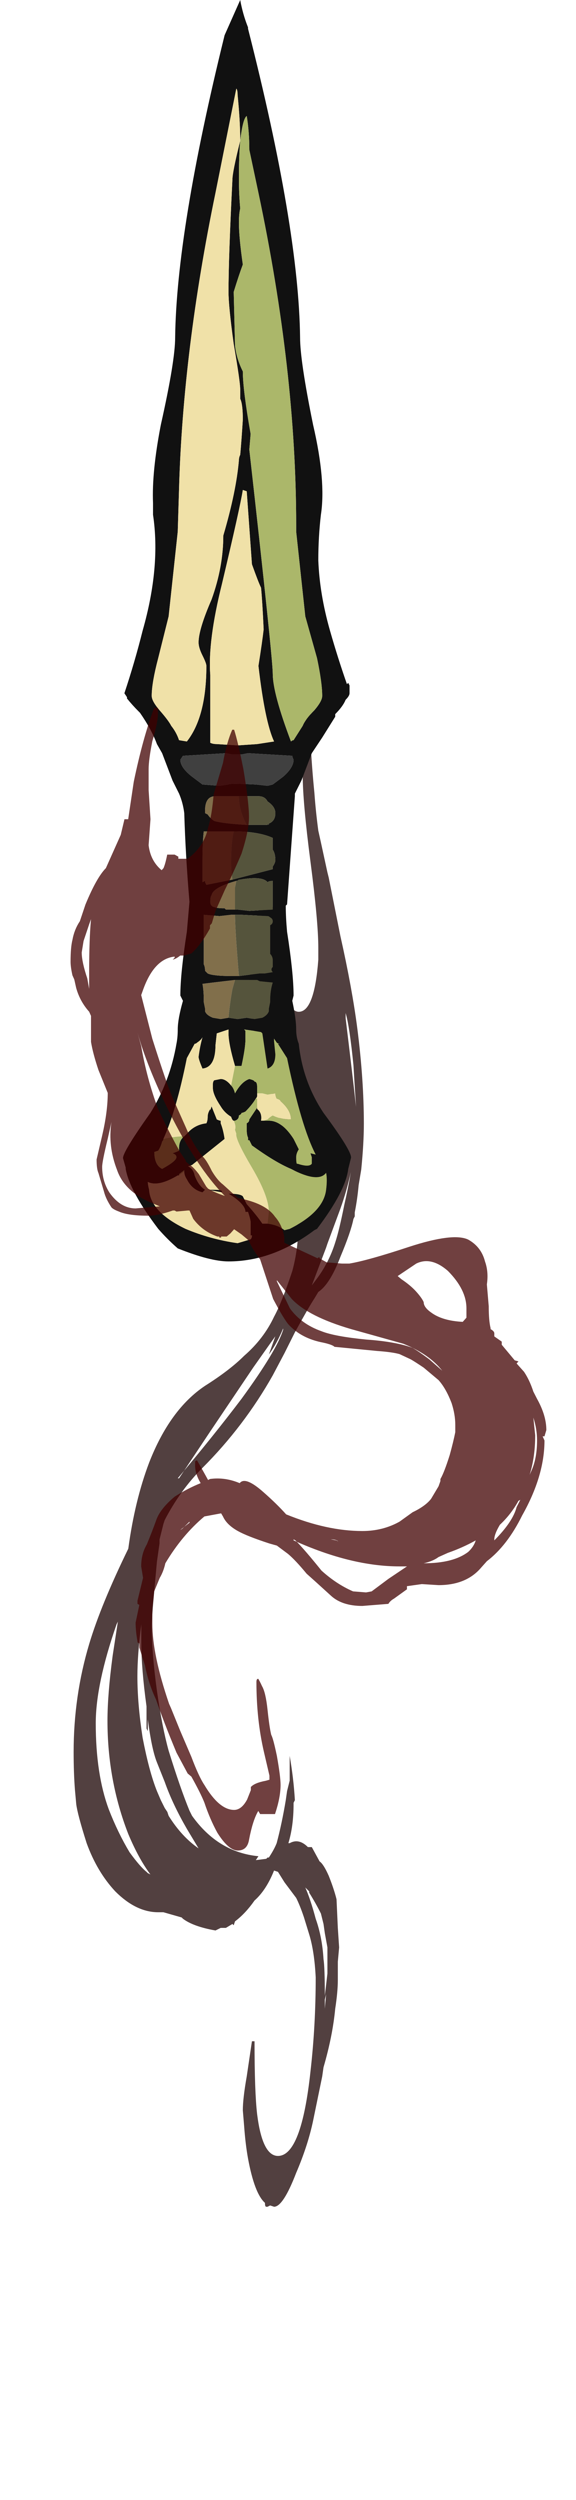 <?xml version="1.0" encoding="UTF-8" standalone="no"?>
<svg xmlns:ffdec="https://www.free-decompiler.com/flash" xmlns:xlink="http://www.w3.org/1999/xlink" ffdec:objectType="frame" height="671.45px" width="154.9px" xmlns="http://www.w3.org/2000/svg">
  <g transform="matrix(1.0, 0.0, 0.0, 1.0, 61.55, 208.3)">
    <use ffdec:characterId="758" height="57.4" transform="matrix(7.0, 0.0, 0.0, 7.0, -41.75, -17.4)" width="11.15" xlink:href="#shape0"/>
    <use ffdec:characterId="746" height="48.4" transform="matrix(7.0, 0.0, 0.0, 7.0, -28.45, -208.3)" width="8.75" xlink:href="#shape1"/>
    <use ffdec:characterId="760" height="54.9" transform="matrix(-9.996, 0.0, 0.0, 5.59, 85.376, -18.176)" width="12.8" xlink:href="#shape2"/>
  </g>
  <defs>
    <g id="shape0" transform="matrix(1.0, 0.0, 0.0, 1.0, 5.5, 23.65)">
      <path d="M3.6 -22.8 L3.6 -22.5 Q3.65 -21.5 3.75 -20.5 3.8 -19.8 3.9 -19.05 L4.0 -18.6 4.25 -17.45 4.3 -17.25 4.75 -15.0 Q5.2 -13.0 5.4 -11.45 5.65 -9.5 5.65 -7.8 5.65 -7.05 5.55 -6.05 L5.45 -5.45 Q5.4 -4.9 5.3 -4.4 L5.3 -4.25 5.25 -4.15 Q5.15 -3.65 4.75 -2.7 4.35 -1.65 3.9 -1.35 L3.75 -1.1 Q3.55 -0.8 3.0 0.2 L2.6 1.0 2.15 1.85 Q1.05 3.8 -0.55 5.4 -1.4 6.25 -2.0 7.4 L-2.05 7.55 -2.2 8.15 -2.2 8.3 -2.3 9.0 -2.4 10.1 Q-2.5 11.2 -2.5 11.45 -2.5 12.5 -2.3 13.95 -2.1 15.35 -1.85 16.25 -1.4 17.7 -1.05 18.55 L-0.95 18.75 Q0.05 20.15 1.6 20.3 L1.5 20.45 1.9 20.4 1.95 20.35 2.0 20.35 Q2.2 20.05 2.3 19.8 2.5 19.05 2.65 18.15 L2.7 17.8 2.8 17.4 2.8 16.45 Q2.95 17.3 3.0 18.15 L2.95 18.25 2.95 18.3 Q2.95 19.15 2.75 19.8 L2.8 19.8 Q3.15 19.6 3.5 19.95 L3.65 19.95 3.95 20.5 Q4.1 20.6 4.3 21.05 4.5 21.55 4.6 21.95 L4.65 23.05 4.7 23.8 4.65 24.35 4.65 25.05 Q4.65 25.5 4.55 26.15 4.45 27.2 4.1 28.4 L4.05 28.75 3.7 30.45 Q3.5 31.4 3.05 32.45 2.55 33.75 2.2 33.75 L2.05 33.7 1.95 33.75 1.9 33.75 Q1.85 33.75 1.85 33.6 1.45 33.25 1.2 31.9 1.1 31.35 1.05 30.65 L1.0 30.05 Q1.0 29.6 1.15 28.75 L1.35 27.4 1.45 27.4 Q1.45 29.35 1.55 30.2 1.75 31.8 2.35 31.8 3.25 31.8 3.6 28.55 3.8 26.8 3.8 24.95 3.75 23.95 3.55 23.3 L3.35 22.65 Q3.2 22.2 3.05 21.9 L2.6 21.3 2.35 20.9 2.2 20.85 Q1.9 21.6 1.45 22.0 1.1 22.5 0.7 22.8 L0.65 22.95 0.6 22.9 0.35 23.05 0.15 23.05 -0.05 23.15 Q-0.9 23.0 -1.3 22.7 L-1.35 22.65 -2.05 22.45 -2.25 22.45 Q-3.1 22.45 -3.9 21.65 -4.6 20.9 -5.0 19.8 -5.35 18.7 -5.4 18.3 L-5.45 17.75 Q-5.5 17.1 -5.5 16.3 -5.5 14.15 -4.9 12.15 -4.45 10.65 -3.4 8.5 -3.15 6.65 -2.6 5.2 -1.8 3.15 -0.45 2.25 0.5 1.65 1.05 1.1 1.8 0.45 2.2 -0.4 2.5 -0.95 2.9 -2.15 3.05 -2.7 3.1 -3.25 L3.1 -3.8 Q3.1 -4.95 3.0 -5.9 L3.0 -5.95 Q2.8 -6.75 2.3 -8.4 1.75 -10.1 1.55 -10.9 1.25 -12.2 1.25 -13.1 1.25 -14.05 1.4 -15.0 1.55 -16.05 1.9 -16.9 L2.0 -16.75 2.0 -16.65 Q2.15 -16.3 2.2 -15.7 L2.3 -14.4 Q2.35 -13.75 2.5 -13.2 2.75 -12.1 3.15 -12.1 3.75 -12.1 3.9 -14.1 L3.9 -14.55 Q3.9 -15.55 3.6 -17.85 3.3 -20.15 3.3 -21.2 3.3 -22.25 3.3 -22.5 3.35 -23.3 3.6 -23.65 L3.6 -22.8 M4.95 -11.85 Q5.2 -9.8 5.35 -8.45 5.3 -9.2 5.25 -10.05 5.1 -11.55 4.95 -12.05 L4.95 -11.85 M3.8 -1.8 Q4.3 -2.45 4.55 -3.25 4.7 -3.7 4.9 -4.7 5.05 -5.35 5.15 -5.95 5.0 -5.25 4.75 -4.55 L4.25 -3.2 4.2 -3.05 3.65 -1.6 3.8 -1.8 M3.3 -4.05 L3.3 -4.05 M2.55 0.05 Q2.3 0.65 2.0 1.05 L2.25 0.35 2.0 0.7 1.4 1.55 -0.25 4.0 -1.45 5.8 -1.5 5.8 Q-0.15 4.2 0.95 2.75 2.3 0.9 2.55 0.1 L2.55 0.05 M4.25 23.8 L4.15 23.25 4.1 22.9 4.0 22.5 Q3.8 22.1 3.55 21.7 L3.55 21.65 3.4 21.5 Q3.6 21.95 3.8 22.7 4.05 23.4 4.1 24.25 4.15 24.55 4.15 25.65 4.2 25.25 4.25 24.8 L4.25 23.8 M4.15 25.8 L4.15 26.15 4.2 25.6 4.15 25.8 M-2.9 11.4 Q-3.05 12.55 -3.05 13.4 -3.05 14.45 -2.85 15.75 -2.6 17.05 -2.3 17.8 L-2.15 18.15 -2.0 18.45 -1.9 18.6 -1.85 18.75 Q-1.35 19.55 -0.7 20.0 L-1.15 19.25 Q-1.7 18.3 -2.0 17.45 L-2.3 16.7 Q-2.5 16.2 -2.65 15.05 L-2.65 15.5 -2.7 15.4 -2.7 14.55 Q-2.9 13.1 -2.9 12.1 L-2.9 11.4 M-3.85 11.4 Q-4.65 13.7 -4.65 15.2 -4.65 17.15 -4.15 18.5 -3.8 19.4 -3.35 20.15 -2.95 20.7 -2.7 20.9 L-2.65 20.95 -2.55 21.0 Q-3.0 20.4 -3.4 19.45 -4.2 17.4 -4.2 15.1 -4.2 14.1 -4.0 12.6 L-3.8 11.3 -3.85 11.4" fill="#180000" fill-opacity="0.749" fill-rule="evenodd" stroke="none"/>
    </g>
    <g id="shape1" transform="matrix(1.0, 0.0, 0.0, 1.0, 4.1, 44.95)">
      <path d="M0.7 -43.9 L0.7 -43.85 Q2.65 -36.2 2.7 -32.0 2.7 -31.1 3.2 -28.65 3.7 -26.5 3.5 -25.2 3.4 -24.35 3.4 -23.45 3.45 -22.15 3.85 -20.75 4.15 -19.7 4.5 -18.7 L4.55 -18.75 4.6 -18.65 4.6 -18.35 Q4.6 -18.25 4.45 -18.1 4.35 -17.85 4.05 -17.55 L4.05 -17.45 3.55 -16.65 3.15 -16.05 2.75 -15.0 2.5 -14.5 2.5 -14.4 2.2 -10.25 2.15 -10.2 Q2.15 -9.75 2.2 -9.2 2.45 -7.6 2.45 -6.75 L2.4 -6.55 Q2.55 -5.85 2.55 -5.45 2.55 -5.15 2.65 -4.9 2.8 -3.45 3.6 -2.25 4.75 -0.7 4.65 -0.5 L4.55 -0.1 Q4.45 0.75 3.35 2.2 L3.25 2.25 Q1.65 3.45 -0.05 3.45 -0.75 3.45 -2.0 2.95 -2.4 2.6 -2.75 2.2 -3.85 0.75 -4.0 -0.1 L-4.0 -0.15 -4.1 -0.5 Q-4.15 -0.7 -3.05 -2.25 -2.3 -3.45 -2.05 -4.9 -2.0 -5.15 -2.0 -5.45 -2.0 -5.85 -1.8 -6.55 L-1.9 -6.75 Q-1.9 -7.6 -1.65 -9.2 L-1.55 -10.35 Q-1.7 -12.1 -1.75 -13.75 -1.8 -14.15 -1.95 -14.5 L-2.2 -15.0 -2.6 -16.05 -2.8 -16.4 Q-3.0 -16.95 -3.45 -17.6 L-3.5 -17.65 Q-3.75 -17.9 -3.95 -18.15 L-3.95 -18.2 -4.05 -18.35 Q-3.65 -19.55 -3.35 -20.75 -2.65 -23.2 -2.95 -25.2 L-2.95 -25.65 Q-3.0 -26.85 -2.65 -28.65 -2.1 -31.1 -2.1 -32.0 -2.05 -36.1 -0.2 -43.6 L0.4 -44.95 Q0.5 -44.4 0.7 -43.9 M0.4 -39.55 Q0.35 -39.0 0.35 -38.1 0.35 -37.5 0.4 -36.95 0.35 -36.75 0.35 -36.4 0.35 -35.85 0.5 -34.8 0.35 -34.4 0.15 -33.75 L0.2 -31.7 Q0.25 -31.2 0.5 -30.7 0.5 -30.0 0.8 -28.3 L0.75 -27.7 Q1.65 -19.7 1.65 -19.1 1.65 -18.35 2.35 -16.5 2.4 -16.55 2.45 -16.55 L2.8 -17.1 Q2.9 -17.35 3.25 -17.7 3.55 -18.05 3.55 -18.25 3.55 -18.75 3.35 -19.7 L2.9 -21.3 2.55 -24.55 2.55 -24.8 Q2.55 -30.7 1.1 -37.55 L0.75 -39.2 Q0.75 -39.9 0.65 -40.5 0.5 -40.4 0.4 -39.55 0.4 -40.3 0.3 -41.3 0.3 -41.5 0.25 -41.55 L-0.55 -37.55 Q-1.8 -31.5 -1.95 -26.2 L-2.0 -24.55 -2.35 -21.3 -2.75 -19.7 Q-3.0 -18.75 -3.0 -18.25 -3.0 -18.05 -2.7 -17.7 -2.35 -17.3 -2.25 -17.1 -2.05 -16.85 -1.95 -16.55 L-1.65 -16.5 Q-0.9 -17.45 -0.9 -19.4 -0.9 -19.5 -1.05 -19.8 -1.2 -20.1 -1.2 -20.3 -1.2 -20.8 -0.7 -21.95 -0.25 -23.2 -0.25 -24.4 0.25 -26.1 0.35 -27.3 0.35 -27.4 0.4 -27.5 0.45 -28.05 0.5 -28.85 0.5 -29.45 0.4 -29.65 L0.4 -30.0 Q0.4 -30.3 0.15 -31.75 -0.05 -33.2 -0.05 -33.75 -0.05 -35.05 0.1 -38.05 0.1 -38.35 0.4 -39.55 M0.65 -26.1 L0.5 -26.15 Q0.4 -25.5 -0.3 -22.55 -0.85 -20.35 -0.75 -19.05 L-0.75 -16.45 Q-0.65 -16.4 -0.5 -16.4 L0.3 -16.35 1.05 -16.4 1.7 -16.5 Q1.35 -17.25 1.1 -19.4 1.25 -20.35 1.3 -20.8 1.25 -21.9 1.2 -22.4 1.1 -22.6 0.85 -23.3 L0.65 -26.1 M0.3 -16.0 L0.1 -16.0 -0.15 -16.05 -1.8 -15.95 -1.9 -15.8 Q-1.9 -15.5 -1.45 -15.15 L-1.05 -14.85 -0.4 -14.8 -0.05 -14.85 Q-0.05 -14.9 1.0 -14.85 L1.45 -14.8 1.65 -14.85 2.05 -15.15 Q2.45 -15.5 2.45 -15.8 2.4 -15.9 2.4 -15.95 L0.7 -16.05 0.45 -16.0 0.3 -16.0 M0.65 -13.3 L1.45 -13.3 Q1.45 -13.35 1.5 -13.3 L1.5 -13.35 Q1.75 -13.45 1.75 -13.75 1.75 -14.0 1.45 -14.2 1.35 -14.4 1.1 -14.4 L0.35 -14.4 -0.55 -14.4 Q-0.95 -14.4 -0.95 -13.85 L-0.95 -13.75 -0.85 -13.7 Q-0.75 -13.55 -0.6 -13.45 -0.25 -13.35 0.65 -13.3 M0.15 -13.05 L-1.0 -13.05 Q-1.05 -12.65 -1.05 -11.9 L-1.05 -11.1 -0.95 -11.15 -0.95 -11.1 -0.9 -11.0 0.1 -11.2 1.65 -11.6 1.65 -11.7 Q1.75 -11.85 1.75 -11.95 1.75 -12.2 1.65 -12.35 L1.65 -12.8 Q1.1 -13.05 0.15 -13.05 M0.2 -10.05 L0.3 -10.05 0.75 -10.0 1.65 -10.05 1.65 -11.15 Q1.5 -11.15 1.45 -11.1 1.25 -11.35 0.4 -11.2 L0.35 -11.2 Q0.3 -11.15 0.25 -11.15 -0.65 -10.9 -0.7 -10.6 -0.75 -10.55 -0.75 -10.35 -0.75 -10.25 -0.7 -10.2 -0.65 -10.15 -0.6 -10.15 -0.5 -10.1 -0.25 -10.1 L-0.2 -10.1 -0.15 -10.05 0.2 -10.05 M0.35 -7.5 L1.15 -7.6 1.35 -7.6 1.65 -7.65 Q1.55 -7.75 1.65 -7.85 L1.65 -8.1 Q1.65 -8.25 1.55 -8.35 L1.55 -9.45 Q1.65 -9.5 1.65 -9.6 1.65 -9.7 1.55 -9.75 1.5 -9.8 1.45 -9.8 L0.45 -9.85 0.2 -9.85 0.05 -9.85 -0.4 -9.8 -1.0 -9.85 -1.0 -7.95 Q-0.95 -7.85 -0.95 -7.7 L-0.85 -7.6 Q-0.65 -7.5 0.1 -7.5 L0.35 -7.5 M-0.05 -5.9 L0.3 -5.85 0.65 -5.9 0.95 -5.85 1.25 -5.9 Q1.45 -6.0 1.5 -6.15 L1.5 -6.25 1.55 -6.5 1.55 -6.55 Q1.55 -6.95 1.65 -7.25 L1.15 -7.3 1.05 -7.35 0.2 -7.35 -0.65 -7.25 -1.05 -7.2 Q-1.0 -6.95 -1.0 -6.55 L-1.0 -6.5 -0.95 -6.25 -0.95 -6.15 Q-0.9 -6.0 -0.65 -5.9 L-0.35 -5.85 -0.05 -5.9 M1.3 -1.95 L1.5 -1.95 Q2.0 -1.95 2.45 -1.25 L2.65 -0.85 Q2.55 -0.7 2.55 -0.55 2.55 -0.25 2.6 -0.3 3.05 -0.15 3.15 -0.3 L3.15 -0.55 3.1 -0.7 3.3 -0.65 Q2.75 -1.7 2.2 -4.35 L1.85 -4.9 1.95 -4.9 Q1.85 -4.9 1.8 -4.95 L1.7 -5.1 1.7 -5.0 1.75 -4.5 Q1.75 -4.05 1.45 -3.95 L1.25 -5.3 1.2 -5.35 0.9 -5.4 0.55 -5.45 0.6 -5.4 0.6 -5.05 Q0.6 -4.75 0.45 -4.05 L0.2 -4.05 Q-0.05 -4.9 -0.05 -5.3 L-0.05 -5.45 -0.5 -5.3 -0.55 -4.85 Q-0.55 -4.0 -1.05 -3.95 -1.2 -4.3 -1.2 -4.4 -1.15 -4.8 -1.05 -5.15 -1.1 -5.05 -1.25 -4.95 -1.3 -4.9 -1.35 -4.9 L-1.65 -4.35 Q-2.05 -2.35 -2.55 -1.25 -2.55 -1.2 -2.6 -1.15 -2.65 -0.95 -2.75 -0.8 L-2.9 -0.75 Q-2.9 -0.25 -2.6 -0.1 -2.05 -0.4 -2.05 -0.55 -2.05 -0.65 -2.2 -0.7 -2.05 -0.75 -1.95 -0.8 L-1.95 -0.9 Q-1.95 -1.2 -1.75 -1.35 L-1.65 -1.45 Q-1.35 -1.8 -0.9 -1.85 -0.85 -1.95 -0.85 -2.1 -0.85 -2.25 -0.75 -2.4 L-0.75 -2.35 -0.7 -2.5 -0.5 -2.0 Q-0.4 -1.95 -0.35 -1.95 L-0.35 -1.85 Q-0.25 -1.6 -0.2 -1.25 L-1.45 -0.25 -1.6 -0.2 Q-1.4 -0.1 -1.35 0.15 -1.2 0.55 -0.95 0.7 L-1.05 0.8 Q-1.45 0.7 -1.65 0.3 -1.75 0.15 -1.75 0.0 L-1.75 -0.05 -1.95 0.1 -1.95 0.15 -2.0 0.15 Q-2.75 0.6 -3.15 0.4 -3.15 0.5 -3.1 0.7 -3.05 1.55 -1.7 2.2 -0.75 2.6 0.3 2.75 L0.8 2.6 Q0.85 2.55 0.85 2.45 L0.8 2.45 0.8 1.95 Q0.8 1.85 0.7 1.55 L0.6 1.55 Q0.6 1.25 -0.05 0.85 0.4 0.85 0.5 0.95 L0.65 1.25 Q1.05 1.7 1.25 2.0 L1.45 2.0 Q1.85 2.05 2.1 2.25 L2.3 2.2 Q3.6 1.55 3.7 0.7 3.75 0.3 3.7 0.05 3.4 0.45 2.35 -0.1 1.75 -0.35 0.85 -1.0 L0.75 -1.2 0.7 -1.2 0.7 -1.3 Q0.65 -1.4 0.65 -1.6 L0.65 -1.85 Q0.75 -1.9 0.75 -2.0 L1.05 -2.45 1.05 -2.4 Q1.25 -2.25 1.2 -1.95 L1.3 -1.95 M0.05 -3.3 Q0.15 -3.2 0.2 -3.0 0.45 -3.45 0.75 -3.55 0.95 -3.5 0.95 -3.45 1.05 -3.45 1.05 -3.25 L1.05 -3.0 1.05 -2.9 Q1.05 -2.85 1.0 -2.8 0.85 -2.55 0.6 -2.3 0.5 -2.25 0.45 -2.25 0.45 -2.2 0.35 -2.15 0.35 -2.0 0.2 -1.95 L0.15 -1.95 Q0.1 -1.95 0.05 -2.1 -0.2 -2.25 -0.35 -2.5 -0.65 -2.95 -0.65 -3.2 L-0.65 -3.35 Q-0.65 -3.45 -0.6 -3.5 L-0.35 -3.55 Q-0.15 -3.55 0.05 -3.3 M-0.85 0.7 L-0.6 0.7 Q-0.35 0.7 -0.3 0.75 L-0.3 0.8 -0.85 0.7" fill="#111111" fill-rule="evenodd" stroke="none"/>
      <path d="M0.3 -16.0 L0.45 -16.0 0.7 -16.05 2.4 -15.95 Q2.4 -15.9 2.45 -15.8 2.45 -15.5 2.05 -15.15 L1.65 -14.85 1.45 -14.8 1.0 -14.85 Q-0.05 -14.9 -0.05 -14.85 L-0.4 -14.8 -1.05 -14.85 -1.45 -15.15 Q-1.9 -15.5 -1.9 -15.8 L-1.8 -15.95 -0.15 -16.05 0.1 -16.0 0.3 -16.0" fill="#404040" fill-rule="evenodd" stroke="none"/>
      <path d="M0.65 -13.3 Q-0.25 -13.35 -0.6 -13.45 -0.75 -13.55 -0.85 -13.7 L-0.95 -13.75 -0.95 -13.85 Q-0.95 -14.4 -0.55 -14.4 L0.35 -14.4 Q0.35 -13.85 0.65 -13.3 M0.1 -11.2 L-0.9 -11.0 -0.95 -11.1 -0.95 -11.15 -1.05 -11.1 -1.05 -11.9 Q-1.05 -12.65 -1.0 -13.05 L0.15 -13.05 Q0.05 -12.6 0.05 -11.85 0.05 -11.5 0.1 -11.2 M0.25 -11.15 L0.2 -10.9 0.2 -10.05 -0.15 -10.05 -0.2 -10.1 -0.25 -10.1 Q-0.5 -10.1 -0.6 -10.15 -0.65 -10.15 -0.7 -10.2 -0.75 -10.25 -0.75 -10.35 -0.75 -10.55 -0.7 -10.6 -0.65 -10.9 0.25 -11.15 M0.35 -7.5 L0.1 -7.5 Q-0.65 -7.5 -0.85 -7.6 L-0.95 -7.7 Q-0.95 -7.85 -1.0 -7.95 L-1.0 -9.85 -0.4 -9.8 0.05 -9.85 0.2 -9.85 Q0.2 -9.3 0.35 -7.5 M-0.05 -5.9 L-0.35 -5.85 -0.65 -5.9 Q-0.9 -6.0 -0.95 -6.15 L-0.95 -6.25 -1.0 -6.5 -1.0 -6.55 Q-1.0 -6.95 -1.05 -7.2 L-0.65 -7.25 0.2 -7.35 0.1 -7.0 Q0.0 -6.45 -0.05 -5.9" fill="#816f4b" fill-rule="evenodd" stroke="none"/>
      <path d="M0.65 -26.1 L0.85 -23.3 Q1.1 -22.6 1.2 -22.4 1.25 -21.9 1.3 -20.8 1.25 -20.35 1.1 -19.4 1.35 -17.25 1.7 -16.5 L1.05 -16.4 0.3 -16.35 -0.5 -16.4 Q-0.65 -16.4 -0.75 -16.45 L-0.75 -19.05 Q-0.85 -20.35 -0.3 -22.55 0.4 -25.5 0.5 -26.15 L0.65 -26.1 M0.4 -39.55 Q0.1 -38.35 0.1 -38.05 -0.05 -35.05 -0.05 -33.75 -0.05 -33.2 0.15 -31.75 0.4 -30.3 0.4 -30.0 L0.4 -29.65 Q0.5 -29.45 0.5 -28.85 0.45 -28.05 0.4 -27.5 0.35 -27.4 0.35 -27.3 0.25 -26.1 -0.25 -24.4 -0.25 -23.2 -0.7 -21.95 -1.2 -20.8 -1.2 -20.3 -1.2 -20.1 -1.05 -19.8 -0.9 -19.5 -0.9 -19.4 -0.9 -17.45 -1.65 -16.5 L-1.95 -16.55 Q-2.05 -16.85 -2.25 -17.1 -2.35 -17.3 -2.7 -17.7 -3.0 -18.05 -3.0 -18.25 -3.0 -18.75 -2.75 -19.7 L-2.35 -21.3 -2.0 -24.55 -1.95 -26.2 Q-1.8 -31.5 -0.55 -37.55 L0.25 -41.55 Q0.3 -41.5 0.3 -41.3 0.4 -40.3 0.4 -39.55 M1.3 -1.95 L1.2 -1.95 Q1.25 -2.25 1.05 -2.4 L1.05 -2.45 1.05 -2.8 1.0 -2.8 Q1.05 -2.85 1.05 -2.9 L1.05 -3.0 1.25 -3.0 1.45 -2.95 1.75 -3.0 Q1.75 -2.9 1.8 -2.8 1.95 -2.75 1.95 -2.7 2.35 -2.35 2.35 -2.0 1.95 -2.0 1.65 -2.15 1.55 -2.1 1.45 -2.0 L1.3 -1.95 M1.45 2.0 L1.25 2.0 Q1.05 1.7 0.65 1.25 L0.5 0.95 Q0.4 0.85 -0.05 0.85 0.6 1.25 0.6 1.55 L0.7 1.55 Q0.8 1.85 0.8 1.95 L0.8 2.45 0.85 2.45 Q0.85 2.55 0.8 2.6 L0.3 2.75 Q-0.75 2.6 -1.7 2.2 -3.05 1.55 -3.1 0.7 -3.15 0.5 -3.15 0.4 -2.75 0.6 -2.0 0.15 L-1.95 0.15 Q-1.9 0.1 -1.75 0.0 -1.75 0.15 -1.65 0.3 -1.45 0.7 -1.05 0.8 L-0.95 0.7 Q-1.2 0.55 -1.35 0.15 -1.4 -0.1 -1.6 -0.2 L-1.55 -0.2 -1.45 -0.25 -0.2 -1.25 Q-0.25 -1.6 -0.35 -1.85 L-0.35 -1.95 Q-0.4 -1.95 -0.5 -2.0 L-0.7 -2.5 -0.75 -2.35 -0.75 -2.4 Q-0.85 -2.25 -0.85 -2.1 -0.85 -1.95 -0.9 -1.85 -1.35 -1.8 -1.65 -1.45 L-1.75 -1.35 Q-2.1 -1.35 -2.55 -1.25 -2.05 -2.35 -1.65 -4.35 L-1.35 -4.9 Q-1.3 -4.9 -1.25 -4.95 -1.1 -5.05 -1.05 -5.15 -1.15 -4.8 -1.2 -4.4 -1.2 -4.3 -1.05 -3.95 -0.55 -4.0 -0.55 -4.85 L-0.5 -5.3 -0.05 -5.45 -0.05 -5.3 Q-0.05 -4.9 0.2 -4.05 L0.05 -3.3 Q-0.15 -3.55 -0.35 -3.55 L-0.6 -3.5 Q-0.65 -3.45 -0.65 -3.35 L-0.65 -3.2 Q-0.65 -2.95 -0.35 -2.5 -0.2 -2.25 0.05 -2.1 0.1 -1.95 0.15 -1.95 0.25 -1.75 0.2 -1.6 L0.25 -1.45 Q0.2 -1.25 0.85 -0.15 1.5 0.95 1.5 1.55 L1.45 2.0 M-0.85 0.7 L-0.3 0.8 -0.3 0.75 Q-0.35 0.7 -0.6 0.7 L-0.85 0.7" fill="#f0e1a8" fill-rule="evenodd" stroke="none"/>
      <path d="M0.4 -39.55 Q0.5 -40.4 0.65 -40.5 0.75 -39.9 0.75 -39.2 L1.1 -37.55 Q2.55 -30.7 2.55 -24.8 L2.55 -24.55 2.9 -21.3 3.35 -19.7 Q3.55 -18.75 3.55 -18.25 3.55 -18.05 3.25 -17.7 2.9 -17.35 2.8 -17.1 L2.45 -16.55 Q2.4 -16.55 2.35 -16.5 1.65 -18.35 1.65 -19.1 1.65 -19.7 0.75 -27.7 L0.8 -28.3 Q0.5 -30.0 0.5 -30.7 0.25 -31.2 0.2 -31.7 L0.15 -33.75 Q0.35 -34.4 0.5 -34.8 0.35 -35.85 0.35 -36.4 0.35 -36.75 0.4 -36.95 0.35 -37.5 0.35 -38.1 0.35 -39.0 0.4 -39.55 M0.2 -4.05 L0.45 -4.05 Q0.6 -4.75 0.6 -5.05 L0.6 -5.4 0.55 -5.45 0.9 -5.4 1.2 -5.35 1.25 -5.3 1.45 -3.95 Q1.75 -4.05 1.75 -4.5 L1.7 -5.0 1.7 -5.1 1.8 -4.95 Q1.85 -4.9 1.95 -4.9 L1.85 -4.9 2.2 -4.35 Q2.75 -1.7 3.3 -0.65 L3.1 -0.7 3.15 -0.55 3.15 -0.3 Q3.05 -0.15 2.6 -0.3 2.55 -0.25 2.55 -0.55 2.55 -0.7 2.65 -0.85 L2.45 -1.25 Q2.0 -1.95 1.5 -1.95 L1.3 -1.95 1.45 -2.0 Q1.55 -2.1 1.65 -2.15 1.95 -2.0 2.35 -2.0 2.35 -2.35 1.95 -2.7 1.95 -2.75 1.8 -2.8 1.75 -2.9 1.75 -3.0 L1.45 -2.95 1.25 -3.0 1.05 -3.0 1.05 -3.25 Q1.05 -3.45 0.95 -3.45 0.95 -3.5 0.75 -3.55 0.45 -3.45 0.2 -3.0 0.15 -3.2 0.05 -3.3 L0.2 -4.05 M1.05 -2.45 L0.75 -2.0 Q0.75 -1.9 0.65 -1.85 L0.65 -1.6 Q0.65 -1.4 0.7 -1.3 L0.7 -1.2 0.75 -1.2 0.85 -1.0 Q1.75 -0.35 2.35 -0.1 3.4 0.45 3.7 0.05 3.75 0.3 3.7 0.7 3.6 1.55 2.3 2.2 L2.1 2.25 Q1.85 2.05 1.45 2.0 L1.5 1.55 Q1.5 0.95 0.85 -0.15 0.2 -1.25 0.25 -1.45 L0.2 -1.6 Q0.25 -1.75 0.15 -1.95 L0.2 -1.95 Q0.35 -2.0 0.35 -2.15 0.45 -2.2 0.45 -2.25 0.5 -2.25 0.6 -2.3 0.85 -2.55 1.0 -2.8 L1.05 -2.8 1.05 -2.45 M-1.95 0.15 L-1.95 0.1 -1.75 -0.05 -1.75 0.0 Q-1.9 0.1 -1.95 0.15 M-1.6 -0.2 L-1.45 -0.25 -1.55 -0.2 -1.6 -0.2 M-1.75 -1.35 Q-1.95 -1.2 -1.95 -0.9 L-1.95 -0.8 Q-2.05 -0.75 -2.2 -0.7 -2.05 -0.65 -2.05 -0.55 -2.05 -0.4 -2.6 -0.1 -2.9 -0.25 -2.9 -0.75 L-2.75 -0.8 Q-2.65 -0.95 -2.6 -1.15 -2.55 -1.2 -2.55 -1.25 -2.1 -1.35 -1.75 -1.35" fill="#abb76a" fill-rule="evenodd" stroke="none"/>
      <path d="M0.35 -14.4 L1.1 -14.4 Q1.35 -14.4 1.45 -14.2 1.75 -14.0 1.75 -13.75 1.75 -13.45 1.5 -13.35 L1.5 -13.3 Q1.45 -13.35 1.45 -13.3 L0.65 -13.3 Q0.35 -13.85 0.35 -14.4 M0.15 -13.05 Q1.1 -13.05 1.65 -12.8 L1.65 -12.35 Q1.75 -12.2 1.75 -11.95 1.75 -11.85 1.65 -11.7 L1.65 -11.6 0.1 -11.2 Q0.05 -11.5 0.05 -11.85 0.05 -12.6 0.15 -13.05 M0.25 -11.15 Q0.3 -11.15 0.35 -11.2 L0.4 -11.2 Q1.25 -11.35 1.45 -11.1 1.5 -11.15 1.65 -11.15 L1.65 -10.05 0.75 -10.0 0.3 -10.05 0.2 -10.05 0.2 -10.9 0.25 -11.15 M0.2 -9.85 L0.45 -9.85 1.45 -9.8 Q1.5 -9.8 1.55 -9.75 1.65 -9.7 1.65 -9.6 1.65 -9.5 1.55 -9.45 L1.55 -8.35 Q1.65 -8.25 1.65 -8.1 L1.65 -7.85 Q1.55 -7.75 1.65 -7.65 L1.35 -7.6 1.15 -7.6 0.35 -7.5 Q0.2 -9.3 0.2 -9.85 M0.2 -7.35 L1.05 -7.35 1.15 -7.3 1.65 -7.25 Q1.55 -6.95 1.55 -6.55 L1.55 -6.5 1.5 -6.25 1.5 -6.15 Q1.45 -6.0 1.25 -5.9 L0.95 -5.85 0.65 -5.9 0.3 -5.85 -0.05 -5.9 Q0.0 -6.45 0.1 -7.0 L0.2 -7.35" fill="#55543c" fill-rule="evenodd" stroke="none"/>
    </g>
    <g id="shape2" transform="matrix(1.0, 0.0, 0.0, 1.0, 6.6, 16.75)">
      <path d="M4.65 -11.4 L4.75 -11.4 4.85 -10.65 5.25 -9.05 Q5.5 -8.6 5.8 -7.3 L5.95 -6.5 Q6.1 -6.1 6.15 -5.6 6.2 -5.25 6.2 -4.55 6.2 -4.3 6.15 -3.9 L6.1 -3.7 6.05 -3.3 Q5.95 -2.65 5.7 -2.15 L5.65 -1.95 5.65 -0.7 Q5.6 -0.15 5.45 0.65 L5.2 1.75 Q5.2 2.65 5.35 3.8 L5.5 4.95 Q5.5 5.4 5.45 5.6 L5.3 6.5 Q5.25 6.85 5.1 7.25 5.05 7.35 4.9 7.45 4.65 7.65 4.1 7.65 3.85 7.65 3.45 7.4 L3.4 7.4 3.35 7.45 3.05 7.4 3.0 7.4 2.9 7.8 Q2.65 8.4 2.25 8.65 L2.2 8.65 2.2 8.7 2.15 8.7 2.15 8.65 2.0 8.65 1.9 8.5 1.8 8.3 1.6 8.55 1.4 8.85 Q1.35 9.15 1.1 9.75 L0.75 11.65 Q0.5 12.5 0.35 12.85 0.0 13.55 -0.6 13.75 -0.85 13.85 -0.9 13.95 L-2.05 14.15 Q-2.45 14.2 -2.65 14.3 L-2.95 14.55 Q-3.05 14.65 -3.3 14.95 L-3.7 15.55 Q-3.9 15.95 -4.05 16.65 -4.15 17.2 -4.15 17.7 L-4.15 18.05 Q-4.1 18.5 -4.0 19.15 -3.85 20.0 -3.75 20.3 L-3.75 20.4 -3.7 20.65 -3.5 21.25 Q-3.35 21.6 -3.0 21.9 L-2.65 22.35 Q-2.2 22.8 -1.65 22.8 -0.7 22.8 0.4 22.0 0.65 21.5 1.0 20.95 1.5 20.15 1.65 20.5 2.05 20.2 2.45 20.3 L2.5 20.35 Q2.7 19.7 2.8 19.4 L2.85 19.45 2.85 19.65 Q2.85 20.05 2.7 20.5 3.05 20.75 3.4 21.15 3.8 21.75 3.9 22.3 4.0 22.8 4.15 23.45 4.3 23.9 4.3 24.5 L4.25 25.05 4.4 26.15 4.4 26.3 4.35 26.35 4.45 27.2 Q4.45 27.6 4.4 28.1 L4.4 28.15 4.35 28.2 4.35 28.4 4.2 29.25 Q4.1 30.15 3.9 30.9 3.7 31.95 3.35 33.45 L3.05 34.45 2.95 34.6 Q2.7 35.4 2.6 35.85 2.45 36.65 2.25 37.3 1.95 38.15 1.7 38.15 1.45 38.15 1.4 37.65 1.3 36.7 1.15 36.25 L1.1 36.4 0.7 36.4 Q0.55 35.6 0.55 35.0 0.55 34.6 0.65 33.6 0.75 32.75 0.8 32.6 0.85 32.25 0.9 31.4 0.95 30.55 1.05 30.25 1.1 30.05 1.15 29.9 1.2 29.9 1.2 30.05 1.2 31.85 1.0 33.4 L0.85 34.55 0.85 34.75 0.95 34.8 Q1.25 34.9 1.35 35.1 L1.35 35.25 1.45 35.7 Q1.6 36.2 1.8 36.2 2.2 36.2 2.6 35.0 2.75 34.6 2.95 33.65 L3.25 32.4 3.5 31.3 3.55 31.1 Q4.0 28.75 4.0 27.25 L4.0 26.5 3.95 25.7 3.8 25.05 Q3.7 24.75 3.65 24.35 3.2 23.0 2.6 22.1 L2.15 21.95 2.1 22.1 Q2.0 22.5 1.7 22.8 1.45 23.05 0.85 23.4 L0.65 23.5 0.35 23.9 Q0.15 24.2 -0.15 24.85 L-0.4 25.25 -0.8 25.9 Q-1.1 26.4 -1.65 26.4 L-2.35 26.3 Q-2.4 26.15 -2.5 26.05 L-2.85 25.6 -2.85 25.45 -3.25 25.35 -3.7 25.4 Q-4.45 25.4 -4.85 24.55 L-5.0 24.25 Q-5.55 23.5 -5.95 22.05 -6.55 20.15 -6.55 18.45 L-6.5 18.25 -6.55 18.25 -6.6 17.95 Q-6.6 17.25 -6.35 16.45 L-6.25 16.1 Q-6.15 15.55 -6.0 15.15 L-5.8 14.75 -5.85 14.65 -5.75 14.6 -5.4 13.85 -5.4 13.7 -5.2 13.45 -5.2 13.3 Q-5.2 13.2 -5.1 13.1 L-5.1 13.05 Q-5.05 12.7 -5.05 12.0 L-5.0 10.95 Q-5.05 10.35 -4.95 9.85 -4.85 9.15 -4.5 8.8 -4.1 8.45 -2.9 9.15 -1.8 9.8 -1.3 9.95 L-1.1 9.95 -0.75 9.9 -0.7 9.9 -0.5 9.7 -0.5 9.65 Q-0.45 9.65 -0.45 9.7 L0.45 8.95 0.45 8.7 Q0.5 8.1 0.7 7.7 0.95 7.05 1.7 6.8 L2.1 6.15 Q2.25 5.95 2.4 5.5 2.55 4.95 2.65 4.8 2.9 4.25 3.1 3.4 L3.45 2.0 Q3.6 1.4 4.0 -0.85 L4.3 -2.95 4.25 -3.2 Q3.95 -4.7 3.4 -4.8 L3.4 -4.75 3.45 -4.65 Q3.35 -4.7 3.25 -4.85 L3.15 -4.85 2.95 -4.95 Q2.7 -5.35 2.45 -6.15 L2.45 -6.3 2.4 -6.4 2.3 -7.0 Q2.15 -7.6 2.05 -8.0 1.8 -8.9 1.6 -9.75 1.4 -10.85 1.4 -11.5 1.4 -12.2 1.55 -13.8 1.7 -15.15 1.8 -15.7 L1.85 -15.7 Q2.0 -15.1 2.1 -14.1 L2.35 -12.6 Q2.4 -11.55 2.5 -11.0 2.6 -10.1 3.05 -9.5 L3.3 -9.5 3.3 -9.6 3.4 -9.7 3.6 -9.7 Q3.65 -9.25 3.7 -9.05 L3.75 -8.95 Q4.05 -9.4 4.1 -10.15 L4.05 -11.4 4.1 -12.8 4.1 -13.8 Q4.1 -14.25 4.0 -15.15 3.85 -16.05 3.85 -16.45 3.85 -16.65 3.85 -16.75 L3.95 -16.75 Q4.25 -15.35 4.5 -13.2 L4.65 -11.4 M5.7 -6.35 L5.65 -6.6 Q5.7 -5.65 5.7 -4.05 L5.7 -3.25 5.75 -3.75 Q5.9 -4.55 5.9 -5.0 L5.85 -5.55 5.7 -6.35 M4.4 -1.15 Q4.15 0.45 3.55 2.65 2.8 5.35 2.05 6.7 2.3 6.55 2.45 6.4 L2.5 6.35 2.55 6.25 2.75 5.65 Q2.9 5.3 3.0 5.2 L3.1 5.05 3.1 5.0 3.25 4.6 Q3.55 3.65 3.85 2.5 4.15 1.05 4.3 -0.5 L4.4 -1.15 M5.1 3.15 Q5.2 4.3 4.95 5.45 4.75 6.5 4.0 7.05 L3.8 7.2 4.45 7.3 Q4.85 7.3 5.15 6.55 5.35 6.0 5.35 5.3 5.35 5.05 5.2 3.95 L5.1 3.15 M0.65 10.75 L0.25 11.65 Q-0.2 12.5 -1.35 13.1 L-2.75 13.8 Q-3.45 14.3 -3.8 15.1 L-3.45 14.55 Q-3.15 14.15 -3.0 14.0 -2.55 13.7 -1.75 13.6 -0.9 13.45 -0.55 13.2 0.0 12.85 0.3 12.1 L0.65 10.8 0.65 10.75 M0.2 23.25 Q-1.35 24.5 -2.65 24.5 L-2.85 24.5 -2.35 25.1 -1.9 25.7 -1.75 25.75 -1.4 25.7 Q-0.95 25.35 -0.55 24.7 -0.1 23.7 0.15 23.25 L0.2 23.2 0.2 23.25 M3.2 22.7 L3.0 22.35 3.0 22.4 3.25 22.75 3.2 22.7 M-4.45 12.55 Q-4.4 12.65 -4.35 12.75 -3.8 12.7 -3.5 12.3 -3.3 12.05 -3.3 11.8 -3.25 11.6 -3.1 11.3 -2.95 11.0 -2.7 10.7 L-2.6 10.55 -3.1 9.95 Q-3.5 9.6 -3.95 10.3 -4.45 11.2 -4.45 12.1 -4.45 12.5 -4.45 12.55 M-2.7 13.35 L-2.7 13.35 M-3.95 23.85 Q-4.35 23.6 -4.7 23.25 -4.65 23.55 -4.5 23.8 -4.1 24.35 -3.3 24.35 -3.55 24.25 -3.7 24.05 L-3.95 23.85 M-0.8 23.2 Q-0.95 23.2 -1.0 23.3 L-0.95 23.25 -0.8 23.2 M-5.8 21.65 Q-5.7 22.35 -5.2 23.25 L-5.2 23.2 Q-5.2 22.95 -5.35 22.5 -5.65 22.0 -5.85 21.35 L-5.9 21.3 -5.8 21.65 M-4.4 17.75 L-4.4 17.75 M-6.2 19.9 L-6.15 20.1 Q-6.3 19.25 -6.3 18.2 L-6.25 17.35 Q-6.35 17.9 -6.35 18.45 -6.35 19.3 -6.2 19.9" fill="#400000" fill-opacity="0.749" fill-rule="evenodd" stroke="none"/>
    </g>
  </defs>
</svg>
